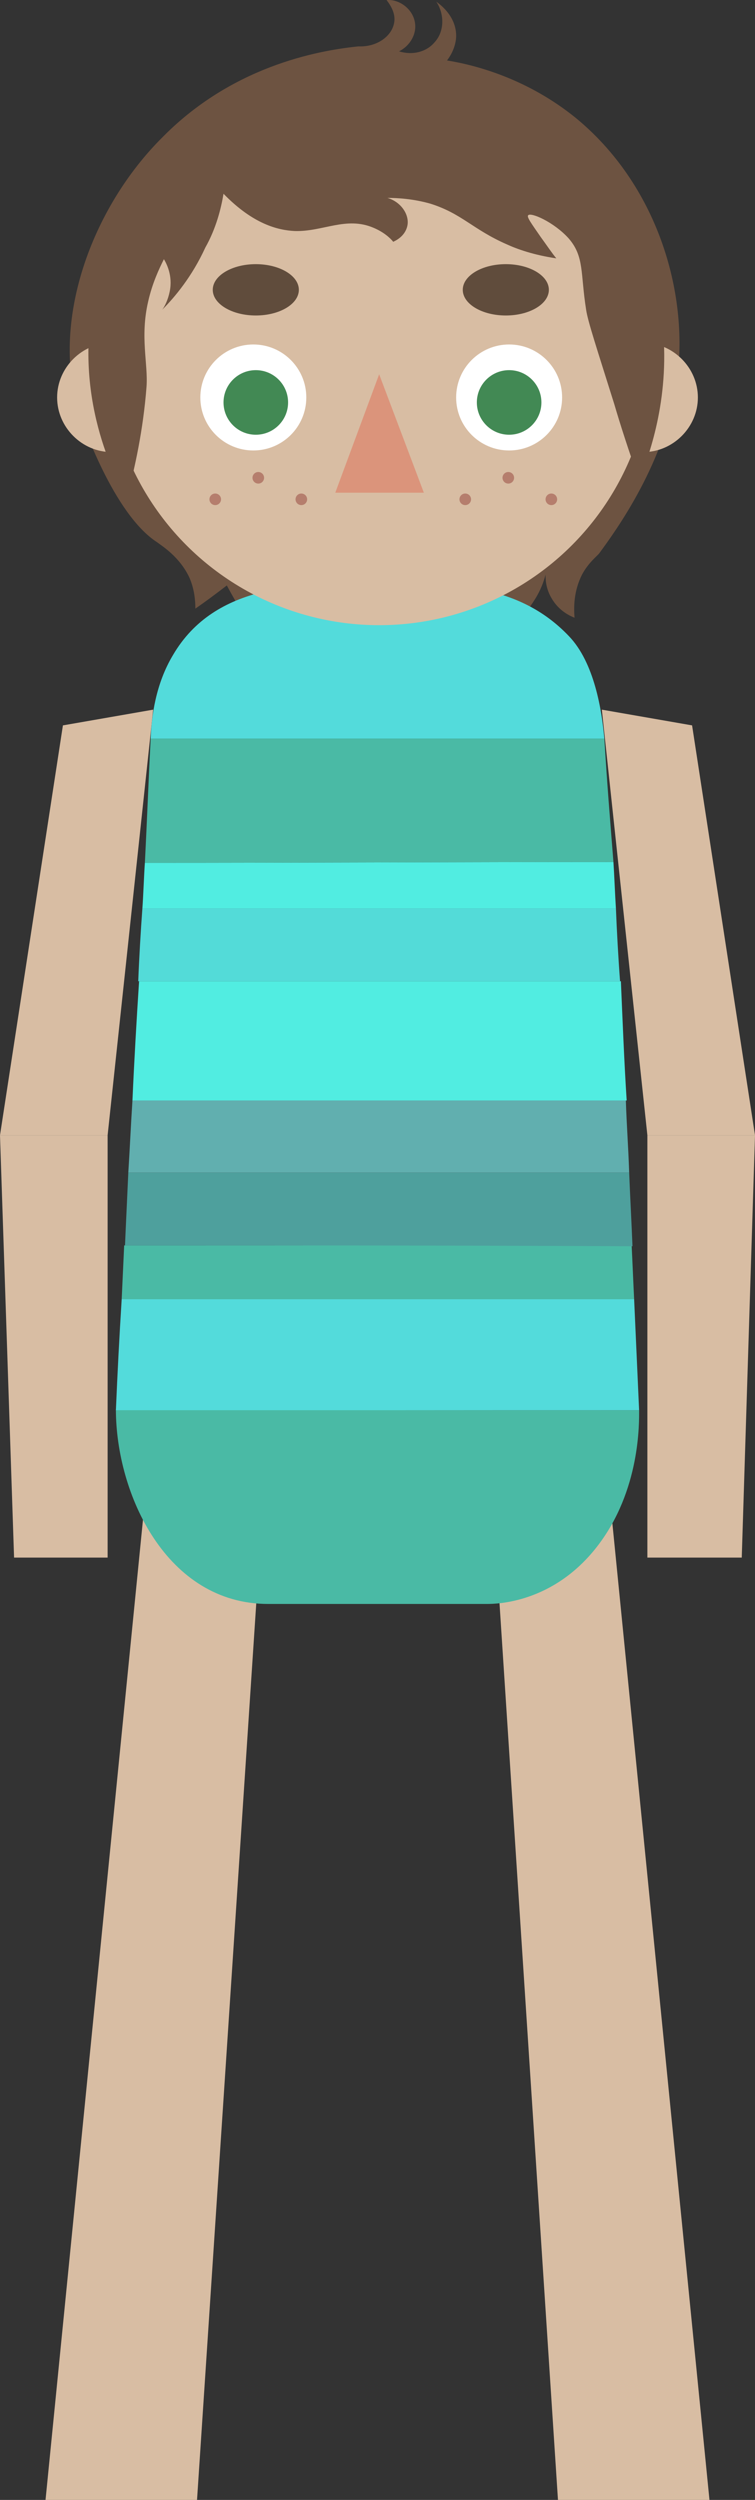 <?xml version="1.0" encoding="utf-8"?>
<!-- Generator: Adobe Illustrator 22.0.0, SVG Export Plug-In . SVG Version: 6.00 Build 0)  -->
<svg version="1.1" id="Layer_2" xmlns="http://www.w3.org/2000/svg" xmlns:xlink="http://www.w3.org/1999/xlink" x="0px" y="0px"
	 viewBox="0 0 91.2 301.9" style="enable-background:new 0 0 91.2 301.9;" xml:space="preserve">
<rect x="0" y="0" width="91.2" height="301.9" fill="#333333" stroke="none"/>
<style type="text/css">
	.st0{fill:#6D5341;}
	.st1{fill:#D8BDA3;}
	.st2{fill:#53DBDB;}
	.st3{fill:#4ABAA5;}
	.st4{fill:#4EA09D;}
	.st5{fill:#61AFAF;}
	.st6{fill:#51EDE1;}
	.st7{fill:#53DBD8;}
	.st8{fill:#DB947B;}
	.st9{fill:#FFFFFF;}
	.st10{fill:#428954;}
	.st11{fill:#604C3C;}
	.st12{fill:#B57E6D;}
</style>
<path class="st0" d="M23.6,73.5c0-0.9-0.1-2.3-0.7-3.7c-1.2-2.6-3.4-3.9-3.9-4.3C13.7,62.1,9.9,50.9,9.6,50C6,39,11,25.1,19.7,16.5
	C28.6,7.5,39.5,6,43.3,5.6c2.2,0.1,4-1.2,4.3-2.8c0.3-1.4-0.8-2.6-0.9-2.8c1.6-0.1,3.1,1.1,3.4,2.6c0.3,1.4-0.5,2.9-1.9,3.6
	c1.6,0.5,3.3,0.1,4.3-1.1c1.2-1.3,1.2-3.4,0.2-4.9c0.1,0.1,2.5,1.6,2.4,4.3c-0.1,1.4-0.8,2.4-1.1,2.8c3.7,0.6,9.8,2.3,15.5,6.9
	c9.9,8.1,13.7,21.1,12.3,31.6c-1.3,10-7.5,18.4-9.4,21c-0.2,0.3-1.3,1.1-2.1,2.6c-1,2-1,3.9-0.9,5.2c-0.5-0.2-1.9-0.8-2.8-2.4
	c-0.7-1.2-0.7-2.3-0.7-2.8c-0.2,0.8-0.6,1.9-1.3,3c-1.3,2.1-2.9,3.3-3.9,3.9c-10.2-0.2-20.3-0.5-30.5-0.7c-0.9-1.6-1.9-3.2-2.8-4.9
	C26.1,71.7,24.9,72.6,23.6,73.5z"/>
<polygon class="st1" points="67.4,301.9 85.7,301.9 73.2,176.2 59.9,186.9 "/>
<polygon class="st1" points="23.8,301.9 5.5,301.9 18,176.2 31.4,186.9 "/>
<g>
	<path class="st2" d="M18.2,89.2c0.1-2.7,0.6-6.6,2.7-10.1c5.1-8.7,15.5-8.7,24.7-8.7c8.8,0,17,0,23.1,6.4c3.1,3.2,4,9,4.3,12.4
		C54.7,89.2,36.5,89.2,18.2,89.2z"/>
	<path class="st3" d="M77.2,170.3c0,1.4,0.2,9.7-5.1,16.5c-5.3,6.8-12.1,6.9-13.3,6.9H32.4c-12.3,0-18.4-13.3-18.4-23.5
		C35.1,170.3,56.1,170.3,77.2,170.3z"/>
	<path class="st2" d="M14,170.3c0.2-4.7,0.4-8.6,0.7-13.4c20.6,0,41.3,0,61.9,0c0.2,4.4,0.4,9,0.6,13.4
		C56.1,170.3,35.1,170.3,14,170.3z"/>
	<path class="st3" d="M17.5,104.2c0.3-5.9,0.4-9.1,0.7-15c18.3,0,36.6,0,54.8,0c0.4,6.3,0.6,8.6,1.1,14.9
		C55.1,104.1,36.4,104.2,17.5,104.2z"/>
	<path class="st3" d="M14.7,156.9c0.1-2.2,0.2-4.3,0.3-6.5c19.9,0,40.9,0,61.3,0c0.1,2,0.2,4.5,0.3,6.5
		C55.6,156.9,35.5,156.9,14.7,156.9z"/>
	<path class="st4" d="M15.1,150.4c0.1-2.4,0.3-6.5,0.4-8.8c20.2,0,40.7,0,60.5,0c0.1,2.6,0.3,6.3,0.4,8.9
		C56.1,150.4,35.7,150.4,15.1,150.4z"/>
	<path class="st5" d="M15.5,141.6c0.2-3.2,0.3-5.6,0.5-8.7c19.6,0,39.8,0,59.6,0c0.1,3.1,0.3,5.6,0.4,8.7
		C55.8,141.6,36.2,141.6,15.5,141.6z"/>
	<path class="st6" d="M16,132.9c0.2-4.6,0.5-9.8,0.8-14.4c20.3,0,38.2,0,58.2,0c0.2,4.6,0.4,9.8,0.7,14.4
		C55.7,132.9,36,132.9,16,132.9z"/>
	<path class="st7" d="M16.7,118.5c0.1-2.7,0.3-6.1,0.5-8.8c19.3,0,37.4,0,57.2,0c0.1,2.6,0.3,6.2,0.5,8.8
		C55.2,118.5,36.3,118.5,16.7,118.5z"/>
	<path class="st6" d="M17.2,109.7c0.1-1.3,0.2-4.1,0.3-5.5c19.2,0,37.6-0.1,56.6-0.1c0.1,1.5,0.2,4.1,0.3,5.6
		C55.4,109.7,36.5,109.7,17.2,109.7z"/>
</g>
<polygon class="st1" points="13,137.1 0,137.1 7.6,87.6 18.5,85.7 "/>
<polygon class="st1" points="1.7,188.1 13,188.1 13,137.1 0,137.1 "/>
<polygon class="st1" points="78.2,137.1 91.2,137.1 83.6,87.6 72.7,85.7 "/>
<polygon class="st1" points="89.6,188.1 78.2,188.1 78.2,137.1 91.2,137.1 "/>
<circle class="st1" cx="45.8" cy="42.6" r="32.9"/>
<polygon class="st8" points="45.8,45.2 40.5,59.5 51.2,59.5 "/>
<circle class="st9" cx="30.6" cy="48" r="6.4"/>
<circle class="st9" cx="61.5" cy="48" r="6.4"/>
<path class="st1" d="M13.5,54.6c-3.6,0-6.6-3-6.6-6.6c0-3.6,3-6.6,6.6-6.6C13.5,45.9,13.5,50.2,13.5,54.6z"/>
<path class="st1" d="M77.7,54.6c3.6,0,6.6-3,6.6-6.6c0-3.6-3-6.6-6.6-6.6C77.7,45.9,77.7,50.2,77.7,54.6z"/>
<circle class="st10" cx="30.9" cy="48.6" r="3.9"/>
<circle class="st10" cx="61.5" cy="48.6" r="3.9"/>
<ellipse class="st11" cx="61.1" cy="35" rx="5.2" ry="3.1"/>
<ellipse class="st11" cx="30.9" cy="35" rx="5.2" ry="3.1"/>
<path class="st0" d="M27,23.4c3.6,3.7,6.6,4.4,8.6,4.5c3.4,0.1,6.2-1.8,9.5-0.4c1.2,0.5,2,1.2,2.4,1.7c0.2-0.1,1.4-0.6,1.7-1.9
	c0.3-1.3-0.7-2.9-2.4-3.4c1.2,0,3.1,0.1,5.2,0.7c3.8,1.2,5.1,3.1,9.2,4.9c1.3,0.6,3.3,1.3,6,1.7c-0.5-0.6-1.1-1.5-1.9-2.6
	c-1.1-1.6-1.7-2.4-1.5-2.6c0.3-0.4,3.1,0.8,4.9,2.8c1.9,2.2,1.4,4.2,2.1,8.6c0.2,1.4,1.3,4.7,3.4,11.4c0.7,2.4,1.7,5.5,3,9.2
	c1.4-3.4,3.8-10.4,2.8-19.1c-0.3-3.1-1.9-15.4-12.3-23.8c-11.3-9.1-27.7-9.1-39.5-2.2C15.3,20.3,12,33.3,11.6,34.8
	c-3.1,13,2.5,23.2,3.7,25.4c1-3.7,2-8.3,2.4-13.5c0.2-2.8-0.8-6,0.2-10.3c0.5-2.2,1.3-3.9,1.9-5.1c0.3,0.5,1.1,2,0.7,3.9
	c-0.2,1-0.6,1.8-0.9,2.2c1.5-1.5,3.6-4,5.2-7.5C26.1,27.6,26.7,25.2,27,23.4z"/>
<circle class="st12" cx="26" cy="60.3" r="0.7"/>
<circle class="st12" cx="31.2" cy="57.7" r="0.7"/>
<circle class="st12" cx="36.4" cy="60.3" r="0.7"/>
<circle class="st12" cx="66.6" cy="60.3" r="0.7"/>
<circle class="st12" cx="61.4" cy="57.7" r="0.7"/>
<circle class="st12" cx="56.2" cy="60.3" r="0.7"/>
</svg>
